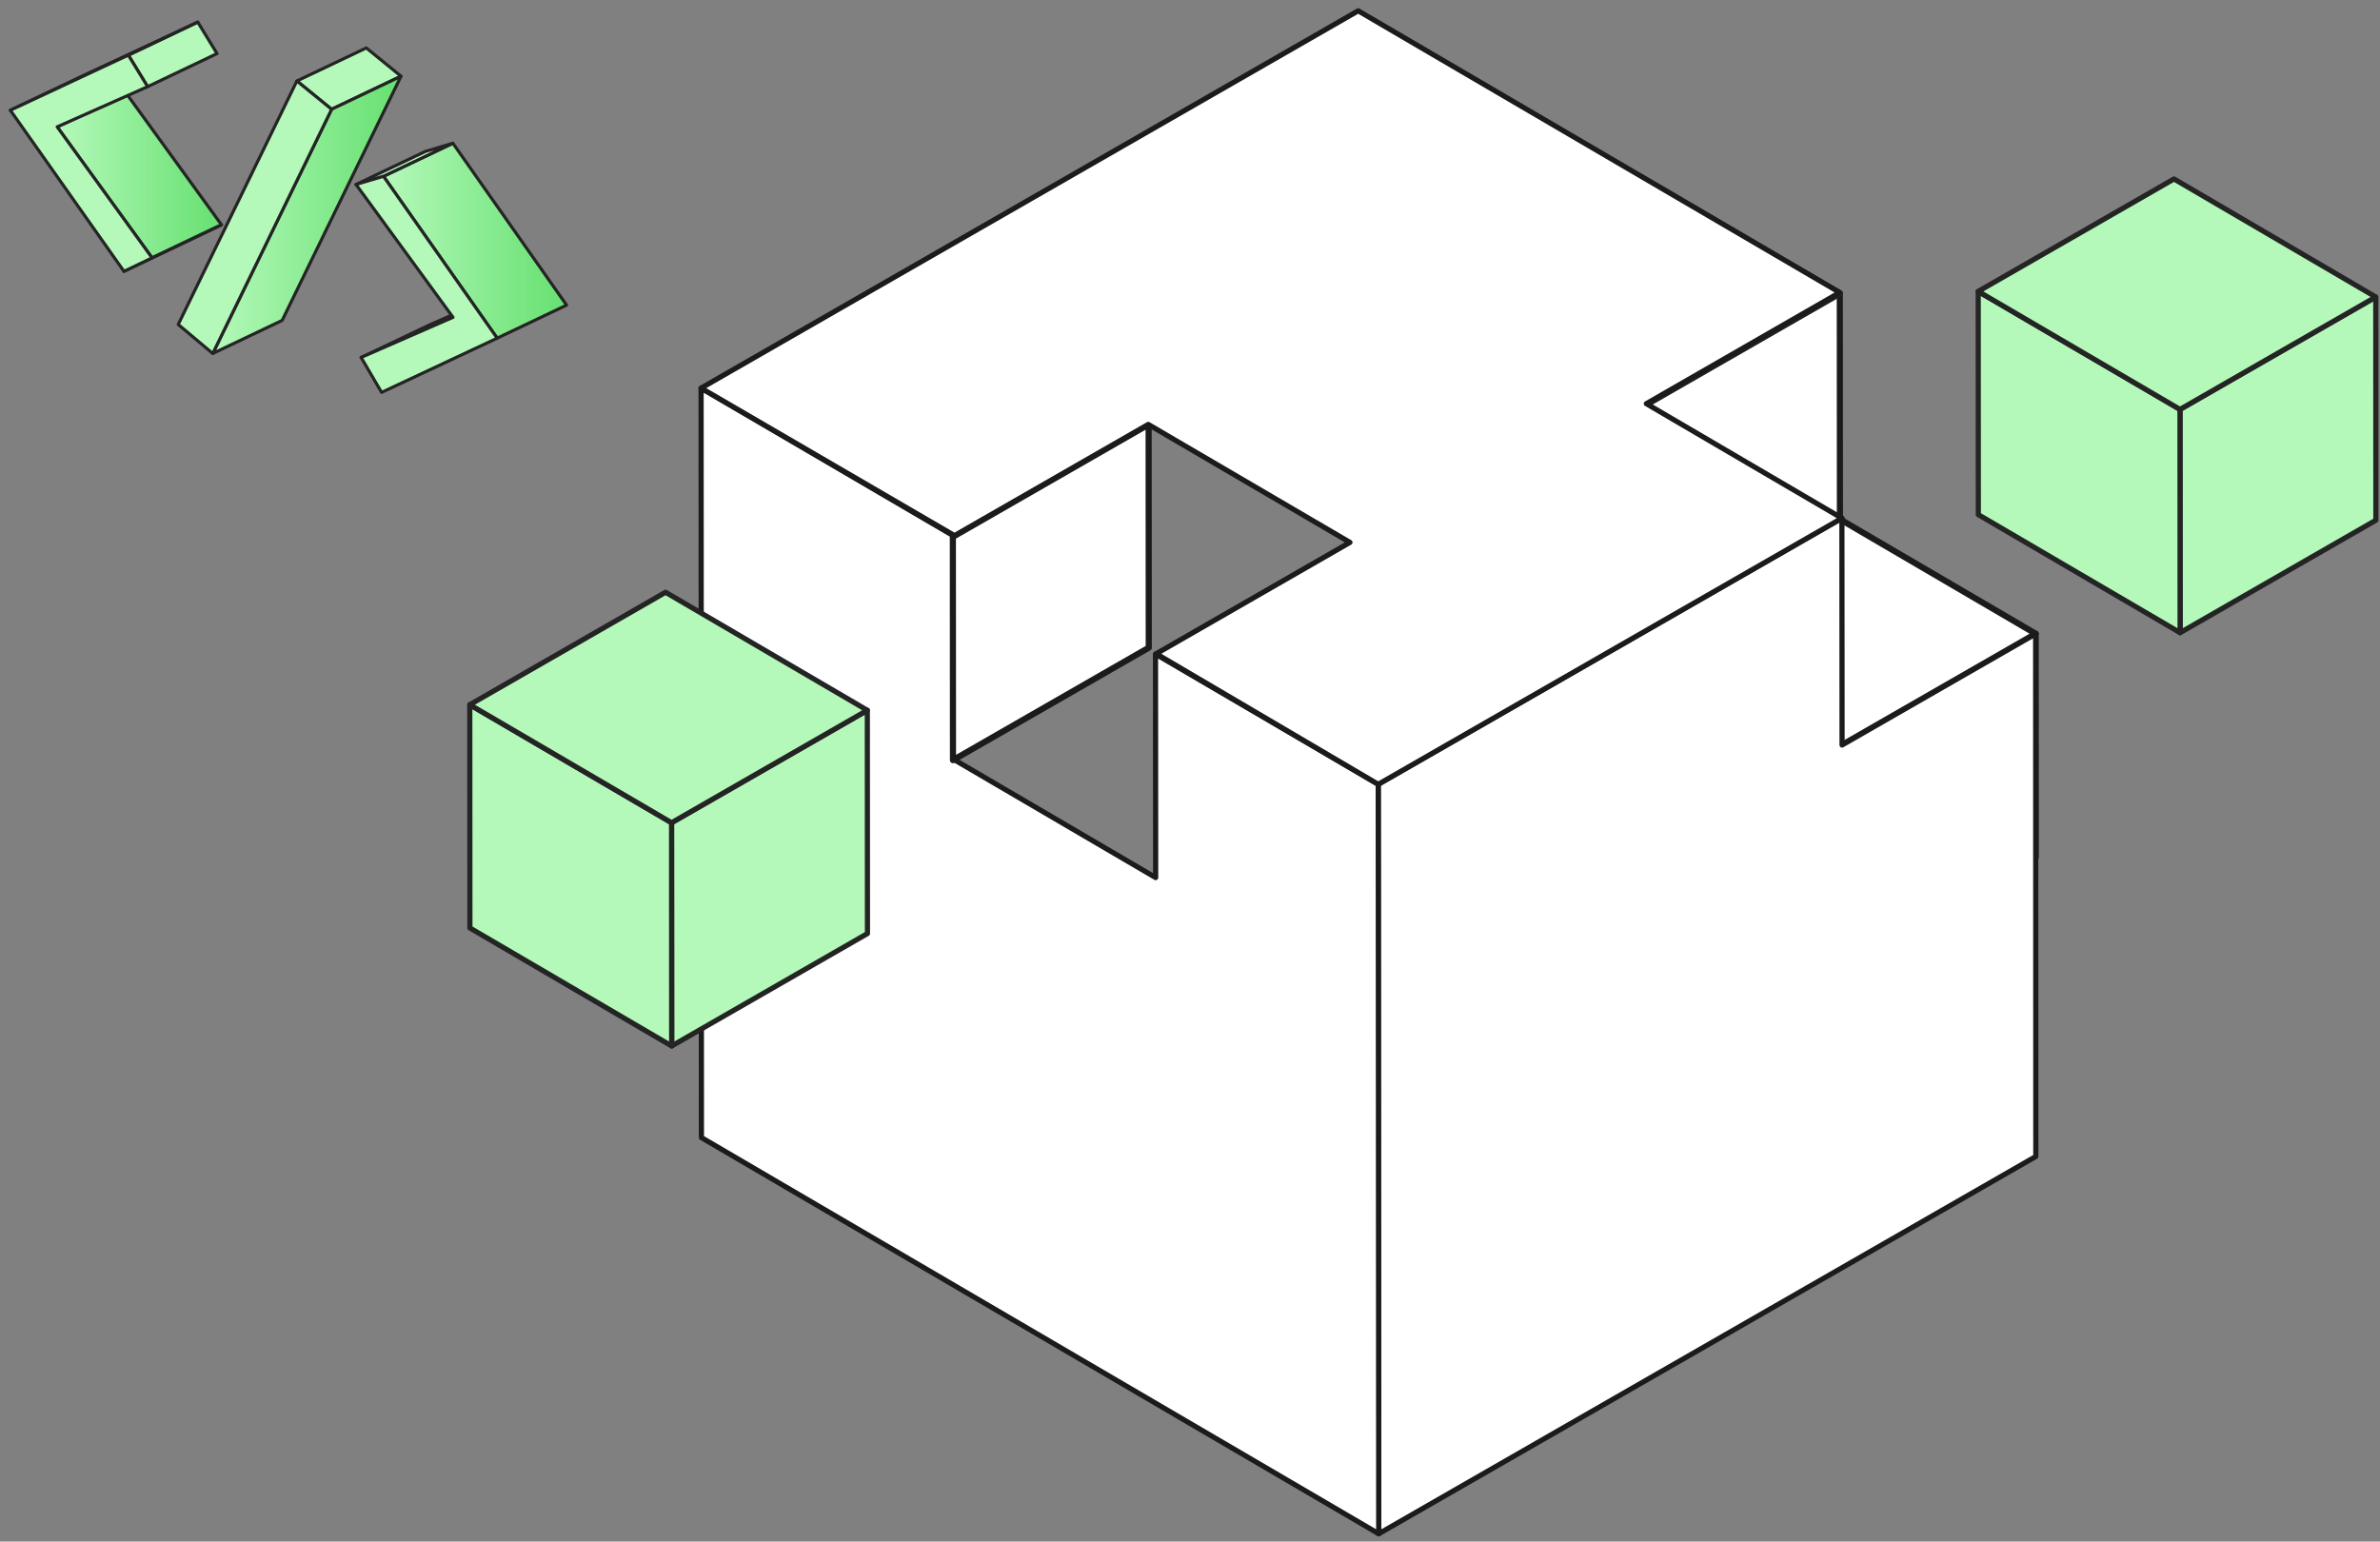 <svg width="230" height="149" viewBox="0 0 230 149" fill="none" xmlns="http://www.w3.org/2000/svg">
<rect x="0" y="0" width="230" height="149" fill="#808080" stroke="none"/>
<g clip-path="url(#clip0_5413_14)">
<path d="M229.601 50.283L229.59 28.704L210.671 39.57L210.682 61.151L229.601 50.283Z" fill="#B4F9BA" stroke="#242424" stroke-width="0.5" stroke-linecap="round" stroke-linejoin="round"/>
<path d="M210.681 61.151L210.67 39.57L191.172 28.164L191.183 49.743L210.681 61.151Z" fill="#B4F9BA" stroke="#242424" stroke-width="0.5" stroke-linecap="round" stroke-linejoin="round"/>
<path d="M210.67 39.57L191.172 28.164L210.091 17.296L229.589 28.704L210.67 39.57Z" fill="#B4F9BA" stroke="#242424" stroke-width="0.5" stroke-linecap="round" stroke-linejoin="round"/>
<path d="M196.74 82.833L196.729 61.252L177.809 72.12L177.82 93.7L196.74 82.833Z" fill="#B4F9BA" stroke="#242424" stroke-width="0.594" stroke-linecap="round" stroke-linejoin="round"/>
<path d="M177.819 93.7L177.808 72.12L158.31 60.712L158.321 82.293L177.819 93.7Z" fill="#B4F9BA" stroke="#242424" stroke-width="0.594" stroke-linecap="round" stroke-linejoin="round"/>
<path d="M177.808 72.12L158.31 60.712L177.229 49.846L196.728 61.252L177.808 72.12Z" fill="white" stroke="#1B1B1B" stroke-width="0.594" stroke-linecap="round" stroke-linejoin="round"/>
<path d="M177.808 49.937L177.797 28.356L158.878 39.223L158.889 60.804L177.808 49.937Z" fill="white" stroke="#1B1B1B" stroke-width="0.594" stroke-linecap="round" stroke-linejoin="round"/>
<path d="M158.888 60.804L158.877 39.223L139.379 27.817L139.39 49.398L158.888 60.804Z" fill="#B4F9BA" stroke="#242424" stroke-width="0.594" stroke-linecap="round" stroke-linejoin="round"/>
<path d="M158.877 39.223L139.379 27.817L158.298 16.95L177.796 28.356L158.877 39.223Z" fill="#B4F9BA" stroke="#242424" stroke-width="0.594" stroke-linecap="round" stroke-linejoin="round"/>
<path d="M196.739 111.777L133.238 148.244L133.19 75.806L177.999 50.085L178.015 72.01L196.723 61.264L196.739 111.777Z" fill="white" stroke="#1B1B1B" stroke-width="0.5" stroke-linecap="round" stroke-linejoin="round"/>
<path d="M133.238 148.244L67.785 109.951L67.753 37.513L92.158 51.798L92.174 73.403L111.682 84.823L111.666 63.218L133.19 75.806L133.238 148.244Z" fill="white" stroke="#1B1B1B" stroke-width="0.5" stroke-linecap="round" stroke-linejoin="round"/>
<path d="M111.015 62.602L111.002 41.022L92.083 51.888L92.094 73.469L111.015 62.602Z" fill="white" stroke="#1B1B1B" stroke-width="0.594" stroke-linecap="round" stroke-linejoin="round"/>
<path d="M177.999 50.085L133.19 75.806L111.733 63.187L130.457 52.425L110.965 41.021L92.241 51.768L67.753 37.512L131.254 1.045L177.791 28.271L159.099 39.018L177.999 50.085Z" fill="white" stroke="#1B1B1B" stroke-width="0.5" stroke-linecap="round" stroke-linejoin="round"/>
<path d="M83.83 90.232L83.817 68.651L64.898 79.519L64.91 101.099L83.83 90.232Z" fill="#B4F9BA" stroke="#242424" stroke-width="0.5" stroke-linecap="round" stroke-linejoin="round"/>
<path d="M64.909 101.099L64.898 79.52L45.399 68.112L45.411 89.693L64.909 101.099Z" fill="#B4F9BA" stroke="#242424" stroke-width="0.5" stroke-linecap="round" stroke-linejoin="round"/>
<path d="M64.898 79.52L45.399 68.112L64.318 57.245L83.817 68.651L64.898 79.52Z" fill="#B4F9BA" stroke="#242424" stroke-width="0.5" stroke-linecap="round" stroke-linejoin="round"/>
</g>
<path d="M5.522 12.261L12.231 9.065C15.365 13.396 18.305 17.451 21.403 21.727L14.695 24.922C11.597 20.647 8.657 16.591 5.522 12.261Z" fill="url(#paint0_linear_5413_14)" stroke="#242424" stroke-width="0.3" stroke-linecap="round" stroke-linejoin="round"/>
<path d="M14.696 24.922L21.404 21.727C20.238 22.283 19.441 22.667 18.689 23.029L11.98 26.224C12.733 25.862 13.529 25.478 14.696 24.922Z" fill="#B4F9BA" stroke="#242424" stroke-width="0.3" stroke-linecap="round" stroke-linejoin="round"/>
<path d="M12.401 5.33L19.11 2.134C19.469 2.721 20.159 3.846 20.974 5.18L14.266 8.376C13.451 7.042 12.76 5.916 12.401 5.33Z" fill="#B4F9BA" stroke="#242424" stroke-width="0.3" stroke-linecap="round" stroke-linejoin="round"/>
<path d="M1 10.655L7.708 7.46C11.436 5.719 15.22 3.951 19.11 2.134L12.401 5.33C8.511 7.147 4.727 8.914 1 10.655Z" fill="#B4F9BA" stroke="#242424" stroke-width="0.3" stroke-linecap="round" stroke-linejoin="round"/>
<path d="M12.401 5.33C12.76 5.916 13.451 7.042 14.266 8.376C11.461 9.621 8.527 10.927 5.523 12.261C8.658 16.591 11.598 20.647 14.695 24.922C13.529 25.479 12.732 25.862 11.98 26.225C8.051 20.658 4.416 15.502 1 10.655C4.727 8.915 8.511 7.147 12.401 5.33Z" fill="#B4F9BA" stroke="#242424" stroke-width="0.3" stroke-linecap="round" stroke-linejoin="round"/>
<path d="M28.689 7.828L35.398 4.633C36.579 5.597 37.53 6.372 38.753 7.367L32.044 10.563C30.822 9.567 29.871 8.793 28.689 7.828Z" fill="#B4F9BA" stroke="#242424" stroke-width="0.3" stroke-linecap="round" stroke-linejoin="round"/>
<path d="M32.045 10.562L38.753 7.367C34.931 15.221 31.155 22.982 27.268 30.969L20.56 34.164C24.447 26.177 28.223 18.416 32.045 10.562Z" fill="url(#paint1_linear_5413_14)" stroke="#242424" stroke-width="0.3" stroke-linecap="round" stroke-linejoin="round"/>
<path d="M28.69 7.828C29.871 8.793 30.823 9.568 32.045 10.563C28.223 18.416 24.447 26.177 20.56 34.165C19.305 33.112 18.355 32.315 17.222 31.362C21.055 23.495 24.836 15.732 28.69 7.828Z" fill="#B4F9BA" stroke="#242424" stroke-width="0.3" stroke-linecap="round" stroke-linejoin="round"/>
<path d="M34.899 34.549L41.608 31.353C44.502 30.089 47.407 28.819 50.488 27.476L43.78 30.671C40.699 32.015 37.793 33.285 34.899 34.549Z" fill="#B4F9BA" stroke="#242424" stroke-width="0.3" stroke-linecap="round" stroke-linejoin="round"/>
<path d="M37.058 17.04L43.766 13.845C47.433 19.066 51.176 24.399 54.754 29.491L48.046 32.686C44.468 27.595 40.724 22.262 37.058 17.04Z" fill="url(#paint2_linear_5413_14)" stroke="#242424" stroke-width="0.3" stroke-linecap="round" stroke-linejoin="round"/>
<path d="M34.405 17.83L41.114 14.634C42.373 14.259 43.173 14.023 43.766 13.845L37.058 17.04C36.465 17.218 35.665 17.455 34.405 17.83Z" fill="#B4F9BA" stroke="#242424" stroke-width="0.3" stroke-linecap="round" stroke-linejoin="round"/>
<path d="M37.058 17.04C40.725 22.261 44.468 27.595 48.046 32.686C44.623 34.289 40.884 36.043 36.876 37.926C36.437 37.176 35.775 36.044 34.899 34.549C37.793 33.284 40.699 32.015 43.78 30.671C40.645 26.378 37.649 22.273 34.405 17.83C35.665 17.455 36.465 17.218 37.058 17.04Z" fill="#B4F9BA" stroke="#242424" stroke-width="0.3" stroke-linecap="round" stroke-linejoin="round"/>
<defs>
<linearGradient id="paint0_linear_5413_14" x1="5.522" y1="16.994" x2="21.403" y2="16.994" gradientUnits="userSpaceOnUse">
<stop stop-color="#B4F9BA"/>
<stop offset="1" stop-color="#66E070"/>
</linearGradient>
<linearGradient id="paint1_linear_5413_14" x1="20.56" y1="20.765" x2="38.753" y2="20.765" gradientUnits="userSpaceOnUse">
<stop stop-color="#B4F9BA"/>
<stop offset="1" stop-color="#66E070"/>
</linearGradient>
<linearGradient id="paint2_linear_5413_14" x1="37.058" y1="23.265" x2="54.754" y2="23.265" gradientUnits="userSpaceOnUse">
<stop stop-color="#B4F9BA"/>
<stop offset="1" stop-color="#66E070"/>
</linearGradient>
<clipPath id="clip0_5413_14">
<rect width="185" height="148" fill="white" transform="translate(45 0.645)"/>
</clipPath>
</defs>
</svg>
